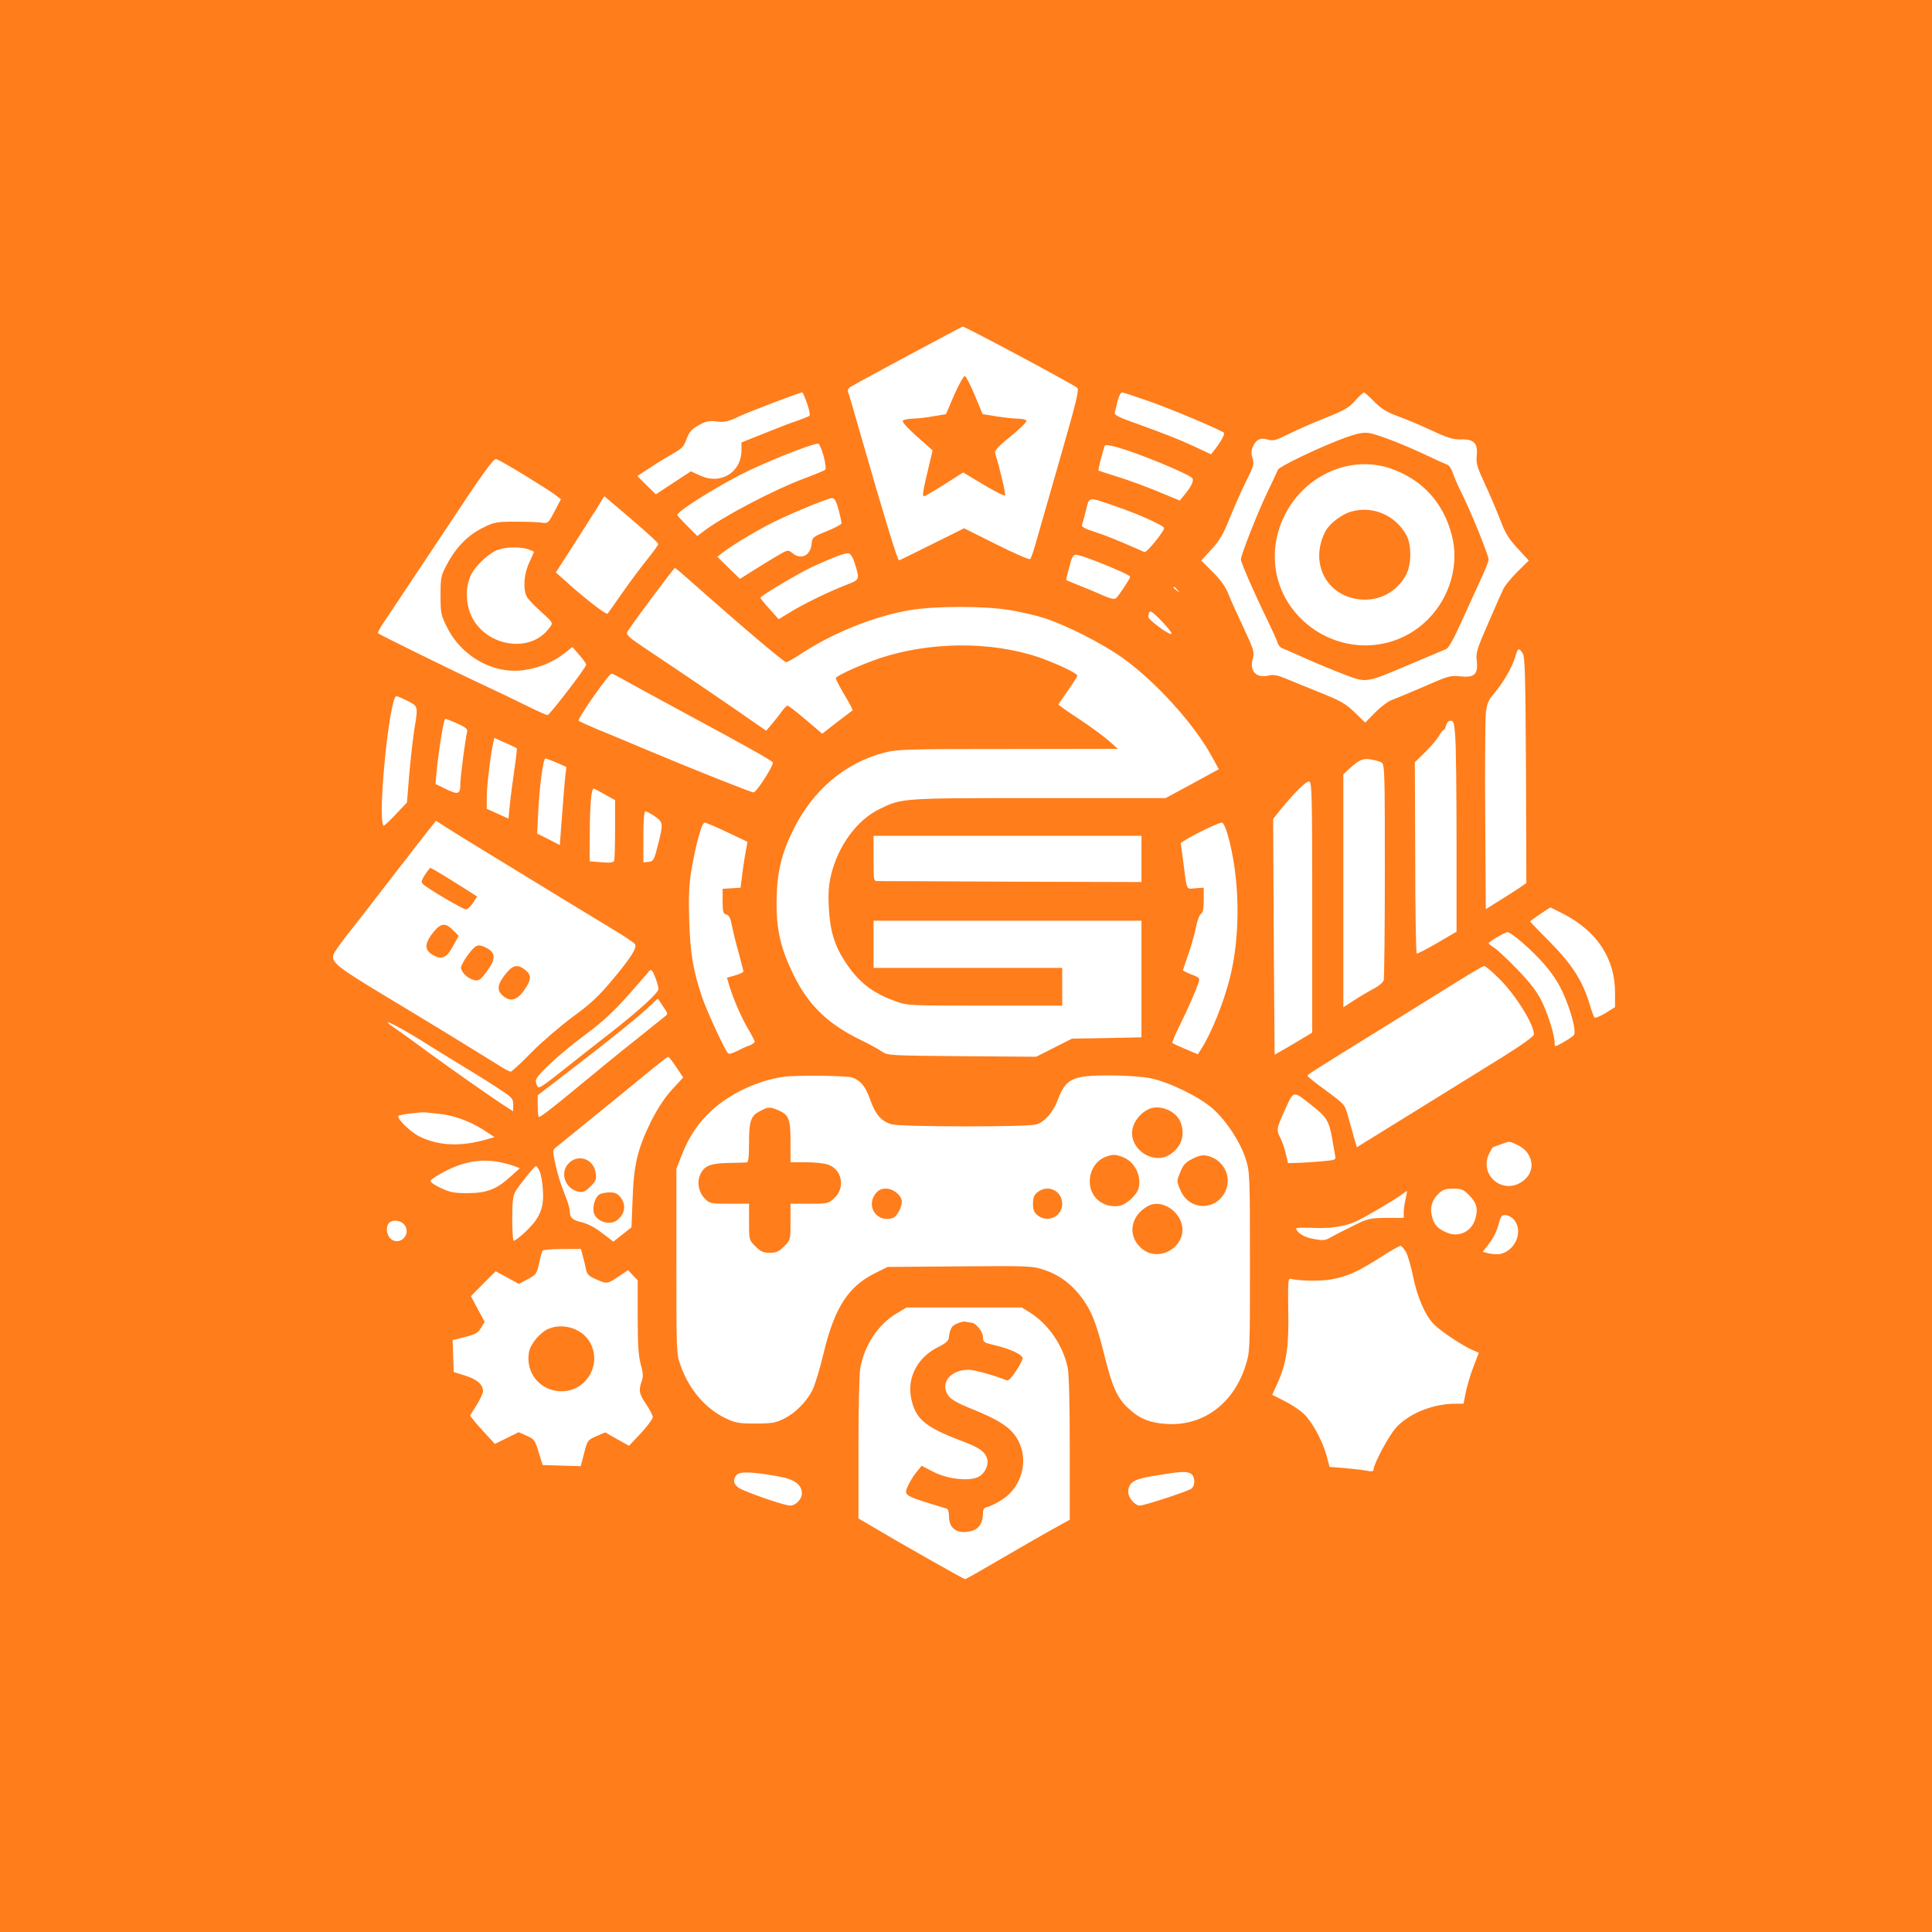 <svg width="500" height="500" viewBox="0 0 500 500" fill="none" xmlns="http://www.w3.org/2000/svg">
<path d="M0 250V500H250H500V250V0H250H0V250ZM263.818 92.09C271.68 96.289 278.369 100 278.76 100.342C279.346 100.879 278.613 103.76 274.17 119.238C271.289 129.248 268.506 138.965 267.969 140.869C267.432 142.725 266.846 144.482 266.602 144.678C266.406 144.922 262.5 143.213 257.91 140.918L249.512 136.719L241.162 140.869C236.572 143.164 232.764 145.02 232.666 145.02C232.275 145.02 228.809 133.643 222.949 113.281C221.24 107.227 219.678 101.904 219.482 101.465C219.287 100.928 219.531 100.439 220.312 100C223.779 97.998 248.828 84.57 249.17 84.522C249.365 84.473 255.957 87.891 263.818 92.09ZM208.887 104.492C209.473 106.104 209.717 107.52 209.424 107.666C209.18 107.812 207.715 108.398 206.201 108.936C204.639 109.424 200.781 110.938 197.656 112.207L191.895 114.502V116.455C191.895 122.266 186.523 125.586 181.152 123.047L178.809 121.973L174.268 124.951L169.727 127.93L167.334 125.586L164.941 123.193L168.311 120.996C170.117 119.775 172.803 118.164 174.268 117.334C176.318 116.211 177.002 115.479 177.49 114.111C178.32 111.719 179.004 110.986 181.348 109.766C182.812 108.984 183.789 108.838 185.547 109.082C187.5 109.326 188.379 109.131 191.064 107.861C193.994 106.494 206.836 101.611 207.617 101.562C207.764 101.562 208.35 102.881 208.887 104.492ZM297.852 104.004C303.857 106.152 316.064 111.328 316.748 112.012C317.041 112.305 316.113 114.062 314.6 116.064L313.428 117.578L308.936 115.479C304.688 113.525 301.416 112.256 292.236 108.936C289.6 108.008 288.379 107.324 288.477 106.885C288.574 106.494 288.916 105.176 289.209 103.857C289.551 102.588 290.039 101.562 290.381 101.562C290.723 101.562 294.092 102.686 297.852 104.004ZM355.664 103.955C357.52 105.811 358.838 106.641 361.768 107.715C363.818 108.447 367.773 110.107 370.557 111.426C374.658 113.33 376.123 113.77 378.027 113.721C381.396 113.574 382.52 114.697 382.178 117.871C381.982 119.971 382.275 120.898 384.277 125.195C385.547 127.93 387.305 132.08 388.232 134.473C389.551 137.988 390.479 139.453 392.773 141.943L395.654 145.068L392.725 147.949C391.113 149.561 389.453 151.562 389.062 152.441C388.623 153.32 386.865 157.324 385.107 161.377C382.227 167.969 381.934 168.945 382.178 171.045C382.568 174.463 381.592 175.439 377.979 175.049C375.391 174.756 374.854 174.902 368.652 177.637C365.039 179.199 361.279 180.762 360.352 181.104C359.375 181.396 357.422 182.861 355.957 184.326L353.32 187.012L350.586 184.375C348.291 182.129 347.021 181.396 341.797 179.297C338.428 177.93 334.375 176.318 332.812 175.635C330.566 174.707 329.541 174.512 328.223 174.854C325.049 175.537 323.34 173.682 324.219 170.459C324.658 168.701 324.512 168.213 321.875 162.549C320.312 159.229 318.506 155.273 317.92 153.76C317.188 151.855 315.918 150.098 313.867 148.047L310.889 145.068L313.525 142.188C315.625 139.893 316.65 138.135 318.311 133.936C319.482 131.055 321.387 126.758 322.559 124.414C324.463 120.654 324.609 120.02 324.17 118.652C323.779 117.529 323.779 116.797 324.219 115.674C325.049 113.77 326.123 113.184 328.125 113.77C329.492 114.16 330.225 113.965 333.447 112.354C335.498 111.328 339.795 109.424 343.018 108.154C347.949 106.201 349.17 105.469 350.732 103.662C351.758 102.539 352.783 101.562 352.979 101.562C353.174 101.562 354.395 102.637 355.664 103.955ZM213.135 117.969C213.623 119.775 213.818 121.338 213.574 121.582C213.33 121.777 210.938 122.803 208.252 123.779C200.146 126.807 186.67 133.887 181.689 137.793L180.469 138.721L177.881 136.133C176.465 134.717 175.293 133.447 175.293 133.252C175.293 132.373 184.229 126.709 191.455 122.949C197.168 119.971 209.668 114.941 211.719 114.795C212.012 114.746 212.646 116.211 213.135 117.969ZM296.826 118.408C301.904 120.361 307.617 122.9 308.447 123.633C309.131 124.219 308.496 125.684 306.494 128.125L305.322 129.541L300 127.344C297.07 126.123 292.383 124.365 289.551 123.486C286.719 122.607 284.326 121.826 284.277 121.777C284.131 121.68 285.205 117.432 285.889 115.381C286.084 114.746 290.234 115.869 296.826 118.408ZM135.938 123.096C139.6 125.342 143.213 127.637 143.896 128.223L145.166 129.199L143.506 132.373C141.895 135.449 141.797 135.498 140.137 135.254C139.209 135.107 136.133 135.01 133.301 135.01C128.467 135.01 127.93 135.107 124.902 136.621C121.094 138.477 117.871 141.797 115.576 146.24C114.111 148.975 114.014 149.512 114.014 154.053C114.014 158.594 114.111 159.18 115.625 162.207C119.482 170.068 128.076 174.756 136.133 173.34C139.99 172.705 143.506 171.143 146.191 168.994L148.145 167.432L149.951 169.531C150.977 170.703 151.758 171.826 151.709 172.021C151.416 173.145 142.236 185.059 141.699 185.059C141.357 185.059 138.916 183.936 136.23 182.617C133.496 181.25 128.32 178.76 124.609 177.051C117.383 173.682 98.193 164.258 97.803 163.867C97.656 163.721 98.633 162.012 100 160.059C101.318 158.105 108.057 147.949 114.99 137.549C124.805 122.656 127.734 118.604 128.418 118.799C128.857 118.896 132.275 120.85 135.938 123.096ZM164.99 135.742C167.92 138.281 170.361 140.527 170.361 140.771C170.41 140.967 169.141 142.725 167.578 144.678C166.016 146.582 163.135 150.488 161.133 153.32C159.18 156.152 157.422 158.594 157.227 158.838C156.934 159.18 151.367 154.932 146.533 150.537L143.848 148.145L147.949 141.797C150.146 138.33 152.979 133.887 154.199 131.982L156.396 128.418L158.008 129.785C158.887 130.518 162.061 133.203 164.99 135.742ZM217.041 131.934C217.48 133.643 217.822 135.205 217.773 135.498C217.676 135.742 215.967 136.67 213.916 137.5C210.4 138.916 210.205 139.062 210.059 140.674C209.766 143.799 207.324 145.02 205.029 143.115C203.955 142.236 203.906 142.236 200.977 143.945C199.316 144.922 196.533 146.631 194.775 147.754L191.504 149.805L188.574 146.973L185.645 144.092L187.158 142.92C189.551 141.113 193.701 138.574 198.389 136.035C202.832 133.643 214.014 128.955 215.381 128.906C215.967 128.906 216.455 129.785 217.041 131.934ZM289.062 131.152C294.775 133.105 301.27 136.035 301.27 136.67C301.27 137.549 296.729 143.115 296.191 142.871C289.404 139.893 286.23 138.574 283.301 137.646C280.664 136.816 279.834 136.328 280.029 135.791C280.176 135.4 280.664 133.691 281.055 132.031C281.982 128.418 281.396 128.467 289.062 131.152ZM136.67 142.139C137.5 142.432 138.184 142.725 138.184 142.822C138.184 142.92 137.646 144.141 136.963 145.605C135.498 148.73 135.303 152.979 136.523 154.736C136.963 155.322 138.33 156.787 139.551 157.861C143.457 161.475 143.262 161.084 141.943 162.793C137.207 168.945 126.367 167.432 122.314 160.059C120.459 156.689 120.312 151.807 121.973 148.633C123.242 146.191 126.807 142.92 129.004 142.236C131.201 141.504 134.766 141.504 136.67 142.139ZM221.289 145.996C222.51 150 222.51 150 219.141 151.318C214.697 153.027 208.252 156.152 204.639 158.35L201.514 160.254L199.17 157.617C197.852 156.201 196.826 154.883 196.777 154.688C196.777 154.248 206.885 148.242 210.156 146.729C216.211 143.994 218.555 143.115 219.482 143.213C220.166 143.262 220.654 144.043 221.289 145.996ZM283.594 145.215C289.209 147.412 292.48 148.926 292.48 149.268C292.48 149.756 289.551 154.15 288.867 154.785C288.33 155.176 287.5 154.98 285.352 154.053C283.74 153.32 281.055 152.197 279.297 151.514C277.539 150.83 276.074 150.195 275.977 150.146C275.879 150.049 276.221 148.584 276.709 146.777C277.344 144.287 277.734 143.555 278.418 143.555C278.955 143.555 281.25 144.287 283.594 145.215ZM178.613 150.293C191.211 161.475 202.881 171.387 203.467 171.387C203.76 171.387 205.469 170.41 207.324 169.189C215.479 163.818 226.172 159.521 235.156 157.959C241.748 156.787 254.883 156.787 261.475 157.91C264.16 158.35 268.115 159.277 270.264 159.961C275.977 161.816 285.254 166.504 290.527 170.264C299.121 176.416 309.033 187.354 313.672 195.85L315.43 199.072L308.545 202.832L301.66 206.543H268.848C233.154 206.543 233.447 206.543 227.637 209.375C221.826 212.158 216.895 218.896 215.088 226.416C214.453 229.102 214.307 231.201 214.502 234.961C214.795 240.82 215.967 244.678 218.701 248.877C222.168 254.15 225.684 256.934 231.787 259.131C234.863 260.254 235.205 260.254 254.883 260.254H274.902V255.371V250.488H250.488H226.074V244.385V238.281H260.742H295.41V253.369V268.457L286.426 268.652L277.441 268.799L272.803 271.143L268.164 273.486L248.975 273.34C230.322 273.193 229.688 273.145 228.271 272.168C227.49 271.582 224.951 270.215 222.656 269.092C214.209 264.99 209.18 260.107 205.322 252.197C202.051 245.459 200.928 240.771 200.977 233.398C201.025 225.928 202.197 220.996 205.371 214.6C210.4 204.443 218.799 197.363 228.906 194.775C232.324 193.896 234.57 193.848 260.938 193.848L289.307 193.799L287.158 191.895C285.986 190.82 282.568 188.281 279.492 186.23C276.416 184.229 273.926 182.471 273.926 182.324C273.926 182.227 275.049 180.615 276.367 178.711C277.734 176.807 278.809 175.098 278.809 174.854C278.809 174.365 275.342 172.607 270.996 170.898C259.131 166.211 243.311 165.771 229.834 169.678C224.854 171.094 216.357 174.805 216.309 175.537C216.309 175.83 217.334 177.783 218.555 179.834C219.824 181.934 220.752 183.74 220.654 183.838C220.557 183.936 218.75 185.303 216.602 186.914L212.793 189.893L208.496 186.23C206.152 184.229 204.053 182.617 203.809 182.617C203.564 182.617 202.881 183.35 202.246 184.229C201.66 185.059 200.488 186.523 199.707 187.451L198.291 189.111L191.309 184.277C187.451 181.592 179.834 176.416 174.316 172.705C160.791 163.672 161.719 164.502 162.842 162.793C164.502 160.254 174.414 146.973 174.658 146.973C174.805 146.973 176.562 148.486 178.613 150.293ZM304.736 152.686C305.371 153.467 305.322 153.516 304.59 152.881C304.102 152.539 303.711 152.148 303.711 152.051C303.711 151.66 304.102 151.904 304.736 152.686ZM300.732 160.84C302.148 162.305 303.271 163.721 303.174 164.014C302.93 164.648 297.07 160.352 297.168 159.619C297.412 157.617 297.656 157.715 300.732 160.84ZM394.043 169.043C394.678 170.02 394.775 174.463 394.922 199.316L395.02 228.516L393.213 229.785C392.188 230.469 389.844 231.982 387.939 233.154L384.521 235.303L384.375 211.523C384.277 198.438 384.375 186.377 384.521 184.717C384.814 182.08 385.107 181.299 386.768 179.346C389.209 176.416 391.309 172.705 392.139 170.02C392.822 167.676 393.066 167.529 394.043 169.043ZM161.963 176.221C163.77 177.246 170.898 181.104 177.734 184.814C193.262 193.164 199.658 196.777 200 197.314C200.342 197.9 195.801 205.078 195.02 205.078C194.385 205.078 178.662 198.828 166.504 193.701C162.354 191.943 156.982 189.697 154.541 188.721C152.148 187.695 149.951 186.719 149.756 186.523C149.316 186.133 157.52 174.365 158.301 174.316C158.447 174.316 160.107 175.146 161.963 176.221ZM105.469 181.396C108.252 182.812 108.252 182.715 107.178 189.062C106.836 191.406 106.25 196.533 105.908 200.488L105.322 207.666L102.393 210.791C100.781 212.5 99.365 213.818 99.268 213.672C97.607 212.012 100.781 180.176 102.588 180.176C102.832 180.176 104.15 180.713 105.469 181.396ZM118.359 187.256C120.508 188.232 121.094 188.672 120.898 189.355C120.508 190.674 119.141 201.025 119.141 202.783C119.141 205.566 118.652 205.762 115.479 204.248L112.695 202.881L112.988 199.707C113.525 194.189 114.844 186.035 115.234 186.035C115.43 186.035 116.846 186.572 118.359 187.256ZM376.611 190.527C376.807 192.773 376.953 205.029 376.953 217.871V241.113L371.973 244.043C369.189 245.654 366.797 246.875 366.65 246.777C366.455 246.68 366.26 235.498 366.26 221.924L366.162 197.266L368.994 194.482C370.557 192.92 372.119 191.064 372.51 190.283C372.9 189.551 373.389 188.965 373.584 188.965C373.779 188.965 374.072 188.428 374.219 187.744C374.414 187.012 374.854 186.523 375.439 186.523C376.172 186.523 376.367 187.109 376.611 190.527ZM133.74 193.652C133.838 193.75 133.545 196.289 133.105 199.316C132.666 202.344 132.129 206.396 131.934 208.35L131.592 211.865L128.809 210.596L125.977 209.326V206.104C125.977 203.271 127.002 194.971 127.686 192.041L127.93 190.967L130.762 192.236C132.275 192.92 133.643 193.555 133.74 193.652ZM144.043 197.363L146.582 198.486L146.289 200.928C146.143 202.246 145.752 206.836 145.459 211.035L144.873 218.701L141.943 217.188L139.014 215.723L139.307 209.814C139.648 203.32 140.576 196.289 141.162 196.289C141.357 196.289 142.676 196.777 144.043 197.363ZM357.471 197.314C358.35 197.754 358.398 198.877 358.398 225.244C358.398 240.332 358.252 253.125 358.105 253.662C357.959 254.248 356.738 255.273 355.273 256.006C353.906 256.738 351.611 258.105 350.195 259.033L347.656 260.693V230.518V200.391L349.023 199.121C351.66 196.68 352.686 196.191 354.688 196.533C355.713 196.68 356.982 197.021 357.471 197.314ZM339.6 234.814V267.236L334.814 270.117C332.129 271.68 329.932 272.949 329.883 272.949C329.883 272.949 329.736 259.229 329.639 242.432L329.492 211.914L331.25 209.717C335.107 205.029 338.037 202.1 338.818 202.246C339.502 202.393 339.6 205.42 339.6 234.814ZM156.543 205.615L159.18 207.08V214.6C159.18 218.701 159.082 222.363 158.936 222.754C158.74 223.242 157.91 223.34 155.615 223.145L152.588 222.9L152.637 215.332C152.686 208.105 153.027 204.102 153.662 204.102C153.809 204.102 155.127 204.785 156.543 205.615ZM169.482 211.279C171.68 212.842 171.68 213.086 170.264 218.75C169.287 222.607 169.092 222.9 167.871 223.047L166.504 223.193V216.602C166.504 212.109 166.699 209.961 167.041 209.961C167.334 209.961 168.408 210.547 169.482 211.279ZM125.977 220.605C139.6 228.955 153.467 237.402 158.887 240.674C161.768 242.383 164.258 244.092 164.404 244.434C164.795 245.459 163.135 248.047 158.545 253.516C155.029 257.764 152.881 259.766 148.193 263.184C144.971 265.576 140.137 269.727 137.5 272.412C134.863 275.146 132.422 277.344 132.178 277.344C131.885 277.344 130.664 276.709 129.443 275.928C120.166 270.166 110.254 264.111 99.609 257.715C87.305 250.293 85.742 249.072 86.279 247.07C86.426 246.582 87.891 244.482 89.551 242.334C91.211 240.234 96.631 233.301 101.562 226.855C106.543 220.459 111.084 214.551 111.719 213.818L112.842 212.402L115.625 214.209C117.139 215.186 121.826 218.066 125.977 220.605ZM188.232 215.381L193.457 217.871L193.115 219.678C192.92 220.654 192.48 223.291 192.188 225.586L191.65 229.736L189.307 229.883L187.012 230.029V233.203C187.012 235.986 187.158 236.475 187.988 236.67C188.672 236.865 189.062 237.598 189.453 239.697C189.746 241.211 190.527 244.385 191.211 246.729C191.846 249.072 192.383 251.221 192.383 251.416C192.383 251.66 191.406 252.1 190.234 252.441L188.135 253.027L188.721 255.029C189.795 258.545 191.846 263.33 193.604 266.26C194.531 267.822 195.312 269.336 195.312 269.58C195.312 269.824 194.727 270.264 193.994 270.557C193.213 270.801 191.748 271.484 190.723 272.021C189.697 272.559 188.672 272.852 188.428 272.607C187.5 271.631 182.959 261.768 181.641 257.91C179.346 250.977 178.662 246.875 178.369 238.281C178.174 232.129 178.32 229.053 178.906 225.342C180.029 218.701 181.592 212.891 182.373 212.891C182.715 212.891 185.352 214.014 188.232 215.381ZM317.627 215.674C320.898 226.855 321.143 241.748 318.311 253.027C316.65 259.619 313.379 267.725 310.693 271.777L310.01 272.852L306.885 271.533C305.127 270.801 303.564 270.068 303.418 269.922C303.271 269.775 304.15 267.676 305.322 265.332C307.471 261.035 309.619 256.104 310.254 254.053C310.547 253.174 310.254 252.881 308.35 252.197C307.129 251.709 306.152 251.221 306.152 251.123C306.152 250.977 306.787 249.072 307.568 246.875C308.35 244.629 309.229 241.504 309.521 239.941C309.814 238.33 310.4 236.816 310.791 236.523C311.328 236.133 311.523 235.059 311.523 232.861V229.736L309.375 229.883C306.885 230.078 307.227 230.811 306.201 222.852C305.908 220.654 305.664 218.604 305.566 218.311C305.42 217.773 315.039 212.891 316.26 212.891C316.553 212.891 317.188 214.16 317.627 215.674ZM295.41 222.266V228.271L261.865 228.174C243.359 228.076 227.783 228.027 227.197 228.027C226.074 228.027 226.074 227.93 226.074 222.168V216.309H260.742H295.41V222.266ZM404.883 236.67C413.428 241.162 417.969 248.193 417.969 256.885V260.645L415.479 262.207C414.062 263.037 412.793 263.574 412.646 263.33C412.451 263.135 411.914 261.621 411.426 260.01C409.619 253.906 406.885 249.658 401.27 243.945C398.34 241.016 395.996 238.574 395.996 238.477C395.996 238.281 401.025 234.863 401.27 234.863C401.367 234.863 403.027 235.693 404.883 236.67ZM394.092 244.043C398.291 247.705 401.318 251.172 403.271 254.541C405.811 258.984 408.154 266.65 407.324 267.871C407.129 268.164 405.957 268.945 404.688 269.678C402.393 270.996 402.344 270.996 402.344 269.971C402.344 267.969 400.781 262.939 399.121 259.375C397.803 256.689 396.289 254.639 392.725 250.928C390.137 248.242 387.402 245.703 386.621 245.215C385.889 244.775 385.254 244.287 385.254 244.141C385.303 243.701 389.355 241.309 390.137 241.26C390.527 241.211 392.334 242.48 394.092 244.043ZM387.891 253.174C392.139 257.324 396.973 265.039 396.973 267.676C396.973 268.213 394.092 270.264 388.818 273.584C370.996 284.619 354.639 294.775 352.93 295.801L351.172 296.924L350.391 294.336C350 292.92 349.316 290.43 348.828 288.77C348.047 285.84 347.949 285.791 343.213 282.275C340.527 280.322 338.379 278.613 338.379 278.418C338.379 278.076 339.404 277.441 358.887 265.381C365.723 261.133 374.072 255.957 377.441 253.857C380.811 251.758 383.789 250 384.131 250C384.424 250 386.133 251.416 387.891 253.174ZM169.629 253.076C170.068 254.199 170.41 255.518 170.41 255.957C170.41 256.934 165.332 261.572 157.959 267.334C154.98 269.629 150.293 273.34 147.51 275.537C139.99 281.494 139.502 281.836 139.062 281.104C138.867 280.811 138.672 280.127 138.672 279.639C138.672 278.418 144.824 272.705 151.807 267.529C155.811 264.551 158.887 261.719 162.354 257.812C165.039 254.785 167.432 252.002 167.725 251.66C168.457 250.586 168.75 250.83 169.629 253.076ZM171.631 260.498C172.9 262.354 172.949 262.402 171.973 263.135C171.436 263.574 168.018 266.309 164.307 269.287C160.596 272.217 154.199 277.441 150.146 280.811C142.578 287.061 139.99 289.062 139.453 289.062C139.307 289.062 139.16 287.793 139.16 286.23V283.447L145.85 278.32C158.154 268.896 166.113 262.451 168.848 259.717C169.58 258.984 170.215 258.447 170.264 258.496C170.312 258.545 170.947 259.424 171.631 260.498ZM108.643 269.043C112.891 271.729 119.531 275.781 122.021 277.295C123.193 277.979 126.123 279.834 128.467 281.348C132.568 284.033 132.812 284.229 132.812 285.889V287.598L131.494 286.768C128.223 284.717 116.895 276.758 111.084 272.51C107.568 269.922 103.809 267.188 102.637 266.406C97.461 262.891 101.758 264.795 108.643 269.043ZM175 276.123L176.807 278.857L173.926 281.982C171.973 284.131 170.215 286.816 168.506 290.186C164.99 297.363 164.014 301.416 163.721 310.303L163.428 317.627L161.084 319.482L158.74 321.338L156.445 319.58C153.809 317.529 152.197 316.699 150.146 316.211C148.096 315.723 147.461 315.039 147.461 313.477C147.461 312.744 146.826 310.596 146.045 308.789C145.264 306.934 144.238 303.662 143.799 301.562C142.969 297.803 142.969 297.705 143.896 296.924C156.836 286.426 162.354 281.934 166.992 278.125C170.068 275.586 172.754 273.486 172.9 273.486C173.047 273.438 174.023 274.658 175 276.123ZM220.557 278.857C222.803 279.688 223.975 281.152 225.195 284.57C226.514 288.379 228.125 290.234 230.762 290.967C233.252 291.65 265.674 291.699 268.164 291.016C270.312 290.381 272.51 287.939 273.73 284.717C275.83 279.102 277.49 278.32 287.158 278.32C291.309 278.32 295.459 278.613 297.754 279.053C302.539 280.029 310.4 283.838 313.916 286.963C317.334 289.99 321.045 295.605 322.412 300C323.438 303.369 323.486 304.004 323.486 326.66C323.486 349.414 323.486 349.902 322.363 353.369C319.238 363.33 311.279 369.189 301.758 368.506C297.461 368.213 294.727 367.09 291.846 364.307C289.16 361.768 287.842 358.887 285.938 351.221C283.74 342.432 282.617 339.502 280.029 335.938C277.344 332.324 274.121 329.932 270.166 328.613C267.285 327.637 266.309 327.588 248.438 327.734L229.736 327.881L226.562 329.443C219.531 332.91 215.967 338.428 213.135 350.244C212.207 354.199 210.889 358.496 210.254 359.766C208.691 362.842 205.811 365.723 202.832 367.188C200.781 368.213 199.756 368.408 195.557 368.408C191.26 368.408 190.332 368.262 187.891 367.09C182.666 364.648 178.418 359.717 176.172 353.516C175.049 350.342 175.049 350.244 175.049 326.416V302.49L176.318 299.219C178.271 294.189 180.566 290.723 184.229 287.354C188.916 283.008 196.191 279.59 202.881 278.662C206.104 278.223 219.238 278.369 220.557 278.857ZM339.746 286.279C343.311 289.062 343.945 290.186 344.727 294.434C345.02 296.191 345.361 298.193 345.508 298.926C345.752 300.195 345.703 300.195 342.676 300.488C340.967 300.684 338.184 300.83 336.475 300.928L333.35 301.025L332.764 298.584C332.471 297.217 331.836 295.459 331.396 294.58C330.273 292.432 330.322 292.139 332.568 287.158C334.912 282.08 334.521 282.129 339.746 286.279ZM113.818 288.281C117.48 288.672 121.387 290.088 125 292.334L127.979 294.287L126.123 294.824C119.287 296.826 113.525 296.582 108.496 294.092C106.152 292.92 102.539 289.355 103.125 288.77C103.467 288.428 108.984 287.744 110.107 287.891C110.645 287.939 112.305 288.135 113.818 288.281ZM392.871 296.387C396.729 298.291 397.559 302.832 394.482 305.371C389.355 309.717 382.422 304.248 385.498 298.34C385.938 297.51 386.328 296.875 386.377 296.875C386.426 296.875 387.354 296.533 388.428 296.143C390.869 295.264 390.479 295.264 392.871 296.387ZM129.199 300.732C130.518 300.977 132.275 301.465 133.057 301.758L134.521 302.344L132.08 304.541C128.467 307.812 126.074 308.74 121.094 308.789C117.578 308.789 116.504 308.594 114.111 307.471C112.402 306.689 111.328 305.908 111.426 305.566C111.572 305.225 113.281 304.102 115.283 303.076C120.117 300.586 124.512 299.854 129.199 300.732ZM139.648 303.076C139.99 303.857 140.381 305.908 140.479 307.666C140.869 312.451 139.844 315.088 136.182 318.604C134.57 320.166 133.105 321.24 132.91 321.094C132.715 320.898 132.568 318.262 132.568 315.283C132.568 311.328 132.764 309.473 133.301 308.496C134.18 306.934 138.281 301.807 138.721 301.758C138.867 301.758 139.307 302.344 139.648 303.076ZM380.127 309.229C382.129 311.23 382.568 312.744 381.836 315.332C380.957 318.652 377.637 320.312 374.561 319.043C372.168 318.066 371.191 317.041 370.654 315.039C369.971 312.695 370.508 310.742 372.168 309.033C373.389 307.861 374.023 307.617 376.074 307.617C378.174 307.617 378.711 307.812 380.127 309.229ZM363.77 310.303C363.525 311.377 363.281 312.891 363.281 313.721V315.186H358.74C354.492 315.234 354.053 315.332 350.098 317.285C347.803 318.408 345.264 319.727 344.385 320.215C343.018 321.045 342.432 321.094 339.99 320.654C337.549 320.264 335.547 318.994 335.449 317.871C335.449 317.725 337.451 317.676 339.844 317.773C344.531 317.969 348.096 317.383 351.025 316.064C353.32 314.99 361.23 310.352 362.793 309.131C363.477 308.594 364.062 308.203 364.111 308.252C364.16 308.35 364.014 309.229 363.77 310.303ZM391.602 315.43C394.336 318.164 392.48 323.486 388.379 324.512C387.744 324.658 386.426 324.609 385.449 324.414L383.74 323.975L385.449 321.729C386.475 320.459 387.451 318.408 387.793 316.992C388.33 314.844 388.574 314.453 389.502 314.453C390.137 314.453 391.064 314.893 391.602 315.43ZM104.785 317.139C106.445 319.678 103.271 322.559 101.074 320.557C100 319.58 99.805 317.383 100.684 316.504C101.709 315.479 103.906 315.82 104.785 317.139ZM363.867 324.023C364.307 324.805 365.137 327.588 365.674 330.225C366.748 335.547 368.75 340.283 370.996 342.627C372.656 344.385 378.516 348.291 381.055 349.365L382.715 350.098L381.348 353.662C380.566 355.664 379.688 358.643 379.346 360.303L378.76 363.281H376.514C370.801 363.33 364.746 365.771 361.377 369.385C359.473 371.436 355.469 378.906 355.469 380.371C355.469 380.811 354.932 380.859 353.662 380.615C352.637 380.42 350.049 380.127 347.949 379.932L344.092 379.639L343.311 376.709C342.236 372.852 339.648 368.066 337.451 365.918C336.475 364.99 334.229 363.477 332.471 362.598L329.248 360.986L330.615 357.959C332.959 352.783 333.594 348.486 333.398 339.111C333.301 331.982 333.35 330.811 333.984 330.957C336.475 331.543 341.65 331.592 344.531 331.104C348.682 330.371 351.465 329.102 357.422 325.293C359.961 323.633 362.256 322.363 362.549 322.412C362.793 322.51 363.379 323.242 363.867 324.023ZM150.83 325.098C151.123 326.123 151.514 327.686 151.66 328.516C151.904 329.785 152.393 330.273 154.199 331.055C157.031 332.324 157.178 332.324 160.059 330.371L162.549 328.711L163.77 330.029L165.039 331.348V340.82C165.039 348.047 165.234 350.928 165.82 353.076C166.455 355.322 166.504 356.25 166.064 357.471C165.234 359.863 165.381 360.693 167.236 363.428C168.164 364.795 168.945 366.309 168.945 366.748C168.945 367.188 167.578 369.043 165.869 370.898L162.793 374.17L159.717 372.461L156.641 370.703L154.346 371.68C152.1 372.656 152.002 372.754 151.172 376.074L150.293 379.443L145.361 379.297L140.43 379.15L139.404 375.83C138.477 372.705 138.281 372.461 136.328 371.582L134.229 370.654L131.152 372.168L128.076 373.682L125.83 371.24C124.609 369.922 123.145 368.311 122.607 367.578L121.631 366.357L123.291 363.721C124.219 362.256 125 360.596 125 360.059C125 358.301 123.438 356.934 120.361 356.006L117.432 355.078L117.285 350.928L117.139 346.777L118.506 346.484C123.096 345.361 123.633 345.117 124.512 343.604L125.439 342.09L123.633 338.77L121.875 335.449L125.049 332.227L128.271 329.004L131.25 330.615L134.277 332.275L136.572 331.055C138.721 329.932 138.916 329.639 139.502 327.002C139.844 325.391 140.234 323.926 140.43 323.682C140.576 323.438 142.871 323.242 145.508 323.242H150.342L150.83 325.098ZM266.65 339.746C271.436 342.822 275.098 348.242 276.318 353.906C276.66 355.566 276.855 363.184 276.855 374.902V393.311L272.07 395.947C269.482 397.412 263.477 400.83 258.74 403.613C254.004 406.396 249.951 408.691 249.756 408.691C249.414 408.691 232.178 398.926 225.488 394.922L222.168 392.969V374.756C222.168 364.453 222.363 355.42 222.656 353.955C223.779 347.998 227.393 342.627 232.08 339.893L234.619 338.379H249.561H264.453L266.65 339.746ZM201.66 382.129C205.664 382.861 207.52 384.229 207.52 386.523C207.52 387.988 205.908 389.648 204.492 389.648C203.027 389.648 192.822 386.133 191.211 385.059C189.746 384.131 189.6 382.764 190.723 381.641C191.602 380.762 194.971 380.908 201.66 382.129ZM308.154 381.348C309.277 381.982 309.424 384.375 308.35 385.254C307.568 385.889 296.143 389.648 294.971 389.648C293.75 389.648 291.992 387.598 291.992 386.182C291.992 383.789 293.311 382.861 297.852 382.08C305.664 380.762 306.885 380.713 308.154 381.348Z" fill="#FF7D1B"/>
<path d="M246.973 102.148L244.824 107.178L241.65 107.715C239.941 108.057 237.5 108.301 236.23 108.35C234.961 108.398 233.838 108.594 233.643 108.887C233.398 109.277 235.4 111.377 239.697 115.088L241.357 116.553L240.332 120.898C238.818 127.246 238.623 128.418 239.16 128.418C239.404 128.418 241.748 127.051 244.434 125.342L249.268 122.266L254.541 125.439C257.422 127.148 259.912 128.418 260.107 128.223C260.352 127.979 258.936 121.973 257.52 117.139C257.373 116.602 258.594 115.283 261.475 112.988C263.77 111.133 265.625 109.326 265.625 108.984C265.625 108.643 264.893 108.398 263.574 108.35C262.402 108.35 259.863 108.057 257.91 107.764L254.297 107.178L252.295 102.344C251.172 99.658 250 97.412 249.707 97.314C249.414 97.217 248.193 99.414 246.973 102.148Z" fill="#FF7D1B"/>
<path d="M348.389 113.184C342.529 115.234 330.957 120.752 330.713 121.582C330.566 121.973 329.297 124.756 327.832 127.734C325.391 132.861 321.143 143.652 321.143 144.824C321.143 145.557 324.707 153.76 327.881 160.205C329.248 163.037 330.518 165.82 330.664 166.406C330.859 166.992 331.348 167.627 331.885 167.773C332.373 167.969 335.059 169.141 337.891 170.41C340.723 171.68 345.215 173.535 347.9 174.561C353.76 176.758 353.271 176.855 365.137 171.826C369.629 169.922 373.73 168.213 374.268 167.969C374.902 167.725 376.27 165.283 378.369 160.596C380.127 156.738 382.373 151.758 383.398 149.561C384.424 147.363 385.254 145.215 385.254 144.824C385.254 143.75 380.713 132.52 378.467 128.027C377.441 125.977 376.318 123.438 375.977 122.412C375.684 121.387 375.049 120.41 374.561 120.264C374.121 120.117 371.826 119.092 369.385 117.92C363.037 114.941 356.494 112.402 354.248 112.061C352.783 111.865 351.27 112.158 348.389 113.184ZM360.01 121.289C368.164 124.17 373.535 130.078 375.732 138.525C377.686 145.947 375.342 154.395 369.678 160.156C360.938 169.092 346.777 169.336 337.354 160.742C329.639 153.662 327.734 142.725 332.52 133.252C337.793 122.803 349.658 117.676 360.01 121.289Z" fill="#FF7D1B"/>
<path d="M349.609 132.422C347.461 133.057 344.629 135.059 343.359 136.963C342.773 137.744 342.041 139.551 341.748 140.918C340.088 148.096 344.727 154.492 352.051 155.127C357.031 155.615 361.572 153.125 363.916 148.73C365.283 146.143 365.332 141.162 364.063 138.672C361.279 133.398 355.322 130.762 349.609 132.422Z" fill="#FF7D1B"/>
<path d="M109.961 226.416C109.033 227.881 108.936 228.271 109.473 228.809C110.693 229.98 119.824 235.352 120.605 235.352C120.996 235.352 121.826 234.57 122.412 233.691L123.486 232.031L120.215 229.932C114.795 226.514 111.621 224.609 111.377 224.609C111.23 224.658 110.596 225.439 109.961 226.416Z" fill="#FF7D1B"/>
<path d="M112.305 241.064C109.717 244.238 109.717 245.996 112.354 247.314C114.453 248.437 115.674 247.803 117.334 244.678L118.701 242.187L117.236 240.723C115.332 238.77 114.16 238.867 112.305 241.064Z" fill="#FF7D1B"/>
<path d="M121.875 246.143C121.143 246.973 120.215 248.34 119.824 249.121C119.141 250.391 119.141 250.684 119.824 251.66C120.215 252.295 121.191 253.076 122.021 253.418C123.828 254.15 124.316 253.809 126.562 250.586C128.32 248.047 128.125 246.484 125.977 245.361C123.926 244.287 123.291 244.434 121.875 246.143Z" fill="#FF7D1B"/>
<path d="M130.664 252.295C128.564 254.98 128.516 256.494 130.469 257.959C132.275 259.326 133.936 258.74 135.742 256.152C137.549 253.467 137.598 252.344 135.938 251.025C133.887 249.414 132.666 249.707 130.664 252.295Z" fill="#FF7D1B"/>
<path d="M147.217 301.025C144.775 303.418 146.24 307.715 149.707 308.398C150.928 308.643 151.465 308.398 152.783 307.08C154.199 305.664 154.394 305.273 154.15 303.516C153.662 299.951 149.658 298.535 147.217 301.025Z" fill="#FF7D1B"/>
<path d="M155.176 309.082C153.955 309.814 153.174 312.598 153.76 314.111C154.59 316.26 157.91 317.188 159.717 315.772C161.768 314.209 162.109 311.816 160.596 309.863C159.814 308.887 159.18 308.594 157.813 308.594C156.836 308.594 155.615 308.838 155.176 309.082Z" fill="#FF7D1B"/>
<path d="M196.777 287.5C194.336 288.721 193.848 290.039 193.848 295.752C193.848 299.414 193.701 300.781 193.262 300.83C192.92 300.879 190.723 300.928 188.428 300.977C183.74 301.074 182.178 301.709 181.152 304.15C180.322 306.152 180.859 308.691 182.471 310.254C183.643 311.475 183.984 311.523 188.77 311.523H193.848V316.211C193.848 320.898 193.848 320.898 195.508 322.559C196.875 323.926 197.559 324.219 199.219 324.219C200.879 324.219 201.563 323.926 202.93 322.559C204.59 320.898 204.59 320.898 204.59 316.211V311.523H209.473C214.111 311.523 214.404 311.475 215.82 310.156C218.945 307.422 217.92 302.393 214.014 301.318C212.988 301.025 210.449 300.781 208.398 300.781H204.59V295.508C204.59 289.6 204.15 288.477 201.367 287.305C199.268 286.426 198.828 286.426 196.777 287.5Z" fill="#FF7D1B"/>
<path d="M297.363 287.012C294.873 288.135 292.969 290.82 292.969 293.213C292.969 297.949 298.73 301.318 302.637 298.877C305.811 296.875 306.836 293.652 305.469 290.283C304.248 287.451 300.146 285.791 297.363 287.012Z" fill="#FF7D1B"/>
<path d="M285.84 299.512C282.129 301.123 280.81 306.396 283.301 309.668C284.717 311.523 287.109 312.451 289.502 312.109C291.406 311.865 294.238 309.277 294.678 307.471C295.459 304.346 293.701 300.732 290.723 299.512C288.721 298.682 287.793 298.682 285.84 299.512Z" fill="#FF7D1B"/>
<path d="M308.594 299.902C306.836 300.781 306.201 301.465 305.469 303.32C304.492 305.664 304.492 305.664 305.469 307.959C307.666 313.33 314.648 313.525 317.139 308.301C318.945 304.443 316.553 299.902 312.207 299.072C311.279 298.877 310.059 299.121 308.594 299.902Z" fill="#FF7D1B"/>
<path d="M226.611 308.887C223.926 312.305 227.148 316.699 231.201 315.137C232.129 314.746 233.398 312.451 233.398 311.035C233.398 309.424 231.25 307.617 229.297 307.617C228.076 307.617 227.344 307.959 226.611 308.887Z" fill="#FF7D1B"/>
<path d="M268.506 308.545C267.627 309.228 267.334 309.961 267.334 311.523C267.334 313.086 267.627 313.818 268.506 314.502C271.094 316.602 274.902 314.844 274.902 311.572C274.902 308.154 271.143 306.396 268.506 308.545Z" fill="#FF7D1B"/>
<path d="M297.119 312.109C292.725 314.502 291.748 319.385 294.971 322.656C299.902 327.686 308.447 321.875 305.371 315.576C303.711 312.305 299.805 310.596 297.119 312.109Z" fill="#FF7D1B"/>
<path d="M141.846 343.945C139.795 344.824 137.305 347.803 136.914 349.854C135.889 355.322 139.844 360.059 145.361 360.059C151.807 360.059 155.859 353.027 152.685 347.412C150.684 343.848 145.703 342.236 141.846 343.945Z" fill="#FF7D1B"/>
<path d="M247.705 342.529C246.24 343.164 245.898 343.701 245.508 346.436C245.41 347.021 244.482 347.803 243.066 348.486C237.598 351.074 234.717 356.348 235.791 361.768C236.865 367.139 239.307 369.238 248.193 372.656C253.32 374.561 254.736 375.488 255.42 377.344C256.055 379.053 254.834 381.543 252.978 382.324C250.391 383.398 245.068 382.715 241.553 380.908L238.525 379.346L237.207 380.957C236.475 381.836 235.498 383.398 235.01 384.473C233.838 387.109 233.643 387.012 245.019 390.43C245.361 390.527 245.605 391.406 245.605 392.529C245.605 394.971 247.021 396.484 249.365 396.484C252.734 396.484 254.394 394.873 254.394 391.553C254.394 390.527 254.687 390.186 255.762 389.941C256.494 389.746 258.203 388.867 259.57 387.939C264.111 384.961 266.064 378.76 263.965 373.779C262.305 369.824 259.375 367.773 250.586 364.258C248.242 363.33 246.143 362.158 245.605 361.426C243.066 358.203 245.752 354.492 250.684 354.492C252.148 354.492 257.568 356.006 260.352 357.178C260.937 357.422 261.572 356.885 262.891 354.883C263.867 353.467 264.648 351.953 264.648 351.514C264.648 350.586 261.328 349.023 257.227 348.096C254.59 347.461 254.394 347.314 254.394 346.045C254.394 344.58 252.49 342.285 251.269 342.285C250.879 342.285 250.293 342.187 249.902 342.041C249.56 341.943 248.584 342.139 247.705 342.529Z" fill="#FF7D1B"/>
</svg>
